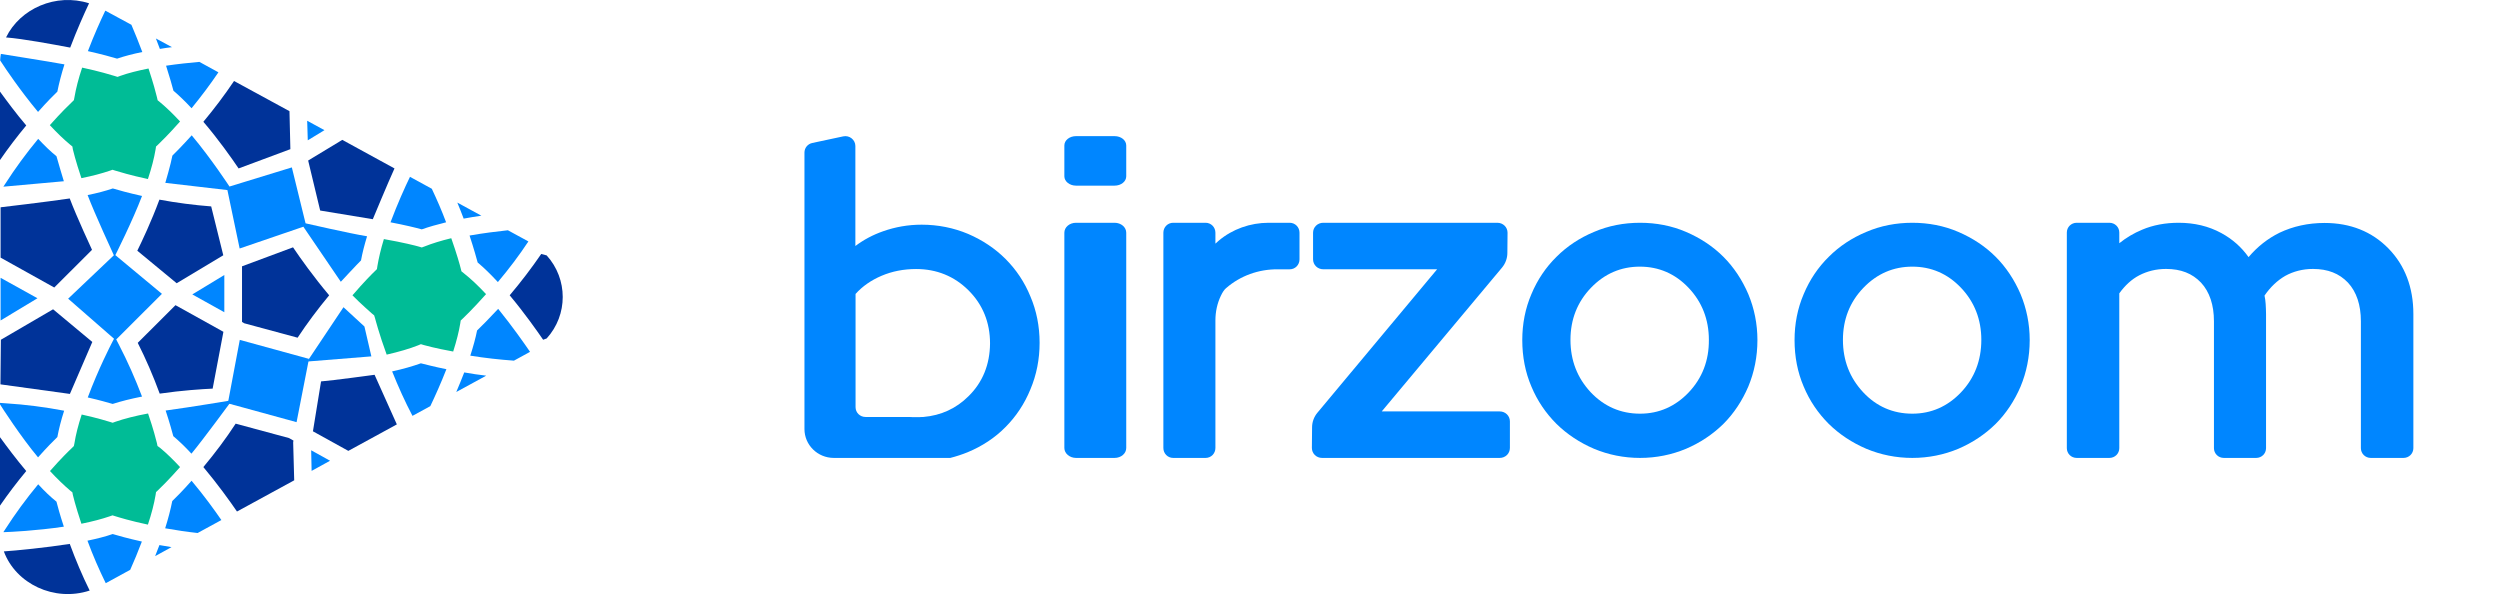 <svg width="202" height="48" viewBox="0 0 202 48" fill="none" xmlns="http://www.w3.org/2000/svg">
<path d="M81.252 20.929C80.399 20.075 79.39 19.404 78.225 18.901C77.061 18.413 75.804 18.154 74.469 18.154C73.382 18.154 72.342 18.337 71.349 18.688C70.526 18.977 69.781 19.374 69.114 19.877V11.796C69.114 11.293 68.632 10.911 68.136 11.018L65.636 11.552C65.264 11.628 65 11.948 65 12.329V34.667C65 35.948 66.055 37 67.375 37H76.782C77.263 36.878 77.729 36.725 78.179 36.543C79.359 36.055 80.399 35.368 81.237 34.515C82.091 33.661 82.774 32.639 83.255 31.465C83.752 30.291 84 29.025 84 27.699C84 26.372 83.752 25.107 83.255 23.948C82.789 22.804 82.106 21.783 81.252 20.929ZM78.256 32.014C77.263 33.005 76.037 33.569 74.609 33.691C74.593 33.691 74.562 33.691 74.547 33.691C74.376 33.706 74.189 33.706 74.019 33.706C73.832 33.706 73.646 33.706 73.46 33.691C73.444 33.691 73.413 33.691 73.398 33.691H69.936C69.486 33.691 69.129 33.341 69.129 32.898V23.75C69.688 23.125 70.402 22.637 71.225 22.286C72.078 21.92 73.025 21.737 74.019 21.737C75.68 21.737 77.108 22.317 78.256 23.46C79.405 24.604 79.995 26.052 79.995 27.745C79.98 29.452 79.405 30.886 78.256 32.014Z" fill="#0086FF"/>
<path d="M86.942 37H90.058C90.583 37 91 36.644 91 36.196V18.804C91 18.356 90.583 18 90.058 18H86.942C86.417 18 86 18.356 86 18.804V36.196C86 36.644 86.435 37 86.942 37Z" fill="#0086FF"/>
<path d="M86.942 15H90.058C90.583 15 91 14.667 91 14.246V11.754C91 11.333 90.583 11 90.058 11H86.942C86.417 11 86 11.333 86 11.754V14.246C86 14.667 86.435 15 86.942 15Z" fill="#0086FF"/>
<path d="M98.464 19.454C98.373 19.532 98.281 19.609 98.205 19.686V18.805C98.205 18.356 97.855 18 97.413 18H94.792C94.35 18 94 18.356 94 18.805V36.196C94 36.644 94.35 37 94.792 37H97.413C97.855 37 98.205 36.644 98.205 36.196V25.891C98.205 25.179 98.357 24.498 98.647 23.895C98.784 23.601 98.936 23.384 99.073 23.276C100.216 22.286 101.694 21.744 103.263 21.76H104.208C104.65 21.76 105 21.404 105 20.955V18.805C105 18.356 104.65 18 104.208 18H102.501C101.023 18 99.576 18.511 98.464 19.454Z" fill="#0086FF"/>
<path d="M121.367 21.618C121.636 21.293 121.795 20.875 121.795 20.443L121.81 18.804C121.81 18.356 121.446 18 120.988 18H106.917C106.459 18 106.095 18.356 106.095 18.804V20.953C106.095 21.401 106.459 21.757 106.917 21.757H116.119L106.443 33.352C106.174 33.676 106.016 34.094 106.016 34.526L106 36.196C106 36.644 106.364 37 106.822 37H121.178C121.636 37 122 36.644 122 36.196V34.047C122 33.599 121.636 33.243 121.178 33.243H111.644L121.367 21.618Z" fill="#0086FF"/>
<path d="M139.25 20.749C138.408 19.907 137.386 19.232 136.228 18.736C135.071 18.24 133.823 18 132.516 18C131.208 18 129.959 18.24 128.802 18.736C127.645 19.217 126.623 19.892 125.766 20.749C124.909 21.59 124.218 22.611 123.737 23.768C123.241 24.924 123 26.171 123 27.477C123 28.814 123.241 30.076 123.737 31.232C124.218 32.389 124.909 33.395 125.766 34.252C126.623 35.093 127.645 35.768 128.802 36.264C129.959 36.745 131.208 37 132.516 37C133.823 37 135.071 36.745 136.228 36.264C137.386 35.768 138.392 35.093 139.25 34.252C140.092 33.41 140.768 32.389 141.264 31.232C141.745 30.076 142 28.814 142 27.477C142 26.171 141.745 24.924 141.264 23.768C140.768 22.611 140.092 21.59 139.25 20.749ZM136.454 31.698C135.371 32.84 134.048 33.425 132.516 33.425C130.952 33.425 129.614 32.84 128.532 31.698C127.45 30.541 126.894 29.13 126.894 27.462C126.894 25.81 127.45 24.398 128.547 23.257C129.644 22.116 130.967 21.545 132.501 21.545C134.034 21.545 135.356 22.116 136.439 23.257C137.521 24.398 138.077 25.81 138.077 27.462C138.092 29.13 137.536 30.556 136.454 31.698Z" fill="#0086FF"/>
<path d="M161.249 20.749C160.408 19.907 159.385 19.232 158.228 18.736C157.07 18.24 155.823 18 154.515 18C153.207 18 151.96 18.24 150.803 18.736C149.645 19.217 148.623 19.892 147.766 20.749C146.909 21.59 146.218 22.611 145.737 23.768C145.241 24.924 145 26.171 145 27.477C145 28.814 145.241 30.076 145.737 31.232C146.218 32.389 146.909 33.395 147.766 34.252C148.623 35.093 149.645 35.768 150.803 36.264C151.96 36.745 153.207 37 154.515 37C155.823 37 157.07 36.745 158.228 36.264C159.385 35.768 160.393 35.093 161.249 34.252C162.091 33.41 162.767 32.389 163.263 31.232C163.744 30.076 164 28.814 164 27.477C164 26.171 163.744 24.924 163.263 23.768C162.767 22.611 162.091 21.59 161.249 20.749ZM158.453 31.698C157.37 32.84 156.048 33.425 154.515 33.425C152.952 33.425 151.614 32.84 150.547 31.698C149.464 30.541 148.909 29.13 148.909 27.462C148.909 25.81 149.464 24.398 150.562 23.257C151.659 22.116 152.982 21.545 154.515 21.545C156.048 21.545 157.37 22.116 158.453 23.257C159.536 24.398 160.091 25.81 160.091 27.462C160.091 29.13 159.536 30.556 158.453 31.698Z" fill="#0086FF"/>
<path d="M192.987 20.077C191.652 18.713 189.916 18.015 187.827 18.015C186.491 18.015 185.277 18.288 184.187 18.804C183.234 19.274 182.405 19.926 181.683 20.775C181.115 19.971 180.378 19.319 179.486 18.834C178.458 18.273 177.306 18 176.031 18C174.971 18 173.973 18.182 173.082 18.561C172.422 18.834 171.808 19.198 171.239 19.653V18.788C171.239 18.349 170.885 18 170.44 18H167.798C167.353 18 167 18.349 167 18.788V36.212C167 36.651 167.353 37 167.798 37H170.44C170.885 37 171.239 36.651 171.239 36.212V23.702C171.7 23.065 172.237 22.564 172.852 22.246C173.497 21.912 174.218 21.73 175.018 21.73C176.216 21.73 177.137 22.094 177.843 22.837C178.534 23.58 178.887 24.642 178.887 25.961V36.212C178.887 36.651 179.241 37 179.687 37H182.298C182.743 37 183.096 36.651 183.096 36.212V25.369C183.096 25.112 183.081 24.824 183.065 24.551C183.051 24.323 183.02 24.096 182.973 23.884C183.449 23.186 184.017 22.655 184.647 22.291C185.308 21.927 186.06 21.73 186.889 21.73C188.087 21.73 189.01 22.094 189.716 22.837C190.407 23.58 190.76 24.642 190.76 25.961V36.212C190.76 36.651 191.114 37 191.559 37H194.201C194.646 37 195 36.651 195 36.212V25.369C195 23.232 194.323 21.442 192.987 20.077Z" fill="#0086FF"/>
<path d="M11.499 4.203C10.736 4.357 10.057 4.536 9.461 4.738C9.032 4.607 8.21 4.381 7.102 4.131C7.59 2.847 8.126 1.658 8.508 0.861L10.617 2.003C10.915 2.716 11.225 3.453 11.499 4.203Z" fill="#0086FF"/>
<path d="M13.895 3.811C13.573 3.846 13.251 3.894 12.918 3.953C12.81 3.668 12.703 3.382 12.596 3.109L13.895 3.811Z" fill="#0086FF"/>
<path d="M17.648 5.844C16.981 6.831 16.254 7.794 15.479 8.746C14.967 8.199 14.479 7.723 14.014 7.33C13.93 6.997 13.728 6.284 13.418 5.309C14.383 5.166 15.325 5.071 16.111 5L17.648 5.844Z" fill="#0086FF"/>
<path d="M11.476 32.043C10.928 30.604 10.308 29.201 9.629 27.892L9.39 27.429L13.084 23.742L9.319 20.614C9.319 20.614 10.725 17.82 11.476 15.834C10.356 15.584 9.545 15.358 9.116 15.227C8.521 15.429 7.841 15.608 7.079 15.762C7.639 17.249 9.2 20.626 9.2 20.626L5.506 24.134L9.212 27.369L9.009 27.762C8.997 27.785 7.949 29.807 7.091 32.114C8.032 32.328 8.723 32.53 9.104 32.638C9.772 32.423 10.57 32.221 11.476 32.043Z" fill="#0086FF"/>
<path d="M3.086 11.219C2.108 12.397 1.215 13.621 0.428 14.846L0.273 15.084L5.159 14.644C5.159 14.644 4.647 12.956 4.563 12.623C4.087 12.242 3.598 11.766 3.086 11.219Z" fill="#0086FF"/>
<path d="M0.047 16.749V20.816L4.384 23.231L7.435 20.186C7.435 20.186 6.172 17.475 5.635 16.036C3.705 16.321 0.047 16.749 0.047 16.749Z" fill="#003399"/>
<path d="M23.462 12.052L19.279 13.61C18.707 12.765 17.671 11.29 16.432 9.84C17.325 8.769 18.159 7.663 18.91 6.545L23.39 8.983L23.462 12.052Z" fill="#003399"/>
<path d="M12.881 16.131C12.226 17.903 11.463 19.508 11.094 20.258L14.275 22.886L18.041 20.626L17.064 16.678C15.681 16.571 14.275 16.392 12.881 16.131Z" fill="#003399"/>
<path d="M24.689 18.045L23.581 13.526L18.541 15.072C18.541 15.072 17.111 12.872 15.49 10.934C14.752 11.754 14.18 12.325 13.929 12.575C13.81 13.241 13.357 14.775 13.357 14.775L18.374 15.358L19.363 20.079L24.511 18.319L27.538 22.767C27.538 22.767 28.896 21.304 29.17 21.042C29.277 20.448 29.444 19.793 29.659 19.092C28.264 18.866 24.689 18.045 24.689 18.045Z" fill="#0086FF"/>
<path d="M2.121 10.137C1.37 11.041 0.655 11.98 0 12.932V7.402C0.572 8.187 1.299 9.174 2.121 10.137Z" fill="#003399"/>
<path d="M5.207 5.202C4.957 5.999 4.766 6.736 4.635 7.402C4.373 7.652 3.801 8.222 3.074 9.043C1.608 7.283 0.405 5.487 0.179 5.13L0.012 4.881C0.024 4.702 0.036 4.536 0.071 4.357C0.572 4.441 3.849 4.952 5.207 5.202Z" fill="#0086FF"/>
<path d="M7.197 0.266C6.792 1.123 6.208 2.431 5.672 3.846C4.278 3.584 1.871 3.132 0.488 3.025C1.62 0.695 4.516 -0.59 7.197 0.266Z" fill="#003399"/>
<path d="M23.677 19.984L19.555 21.518V26.013L19.733 26.12L24.047 27.286C24.822 26.108 25.68 24.967 26.597 23.861C25.334 22.362 24.261 20.852 23.677 19.984Z" fill="#003399"/>
<path d="M15.539 23.789L18.125 25.229V22.22L15.539 23.789Z" fill="#0086FF"/>
<path d="M11.129 27.702C11.784 28.998 12.38 30.378 12.904 31.805C14.704 31.543 16.384 31.436 17.182 31.401L18.052 26.81L14.179 24.658L11.129 27.702Z" fill="#003399"/>
<path d="M19.375 27.463L18.41 32.589L23.963 34.111L24.964 28.997L19.375 27.463Z" fill="#0086FF"/>
<path d="M13.383 33.171C13.728 34.206 13.919 34.943 14.002 35.241C14.467 35.633 14.968 36.109 15.468 36.656C16.445 35.478 18.745 32.339 18.745 32.339C18.745 32.339 15.492 32.886 13.383 33.171Z" fill="#0086FF"/>
<path d="M30.006 28.795L29.446 26.381L27.754 24.823L24.822 29.212L30.006 28.795Z" fill="#0086FF"/>
<path d="M11.463 43.757C11.154 44.577 10.82 45.374 10.522 46.04L8.544 47.122C8.008 46.028 7.507 44.887 7.066 43.686C7.829 43.531 8.52 43.353 9.104 43.15C9.533 43.281 10.343 43.507 11.463 43.757Z" fill="#0086FF"/>
<path d="M3.086 39.13C2.108 40.308 1.215 41.532 0.428 42.758L0.273 42.995H0.393C0.81 42.983 2.907 42.888 5.159 42.555C4.837 41.58 4.647 40.867 4.563 40.534C4.087 40.153 3.586 39.677 3.086 39.13Z" fill="#0086FF"/>
<path d="M7.246 47.717C4.386 48.656 1.276 47.17 0.311 44.553C1.24 44.494 3.766 44.244 5.637 43.947C6.114 45.243 6.65 46.516 7.246 47.717Z" fill="#003399"/>
<path d="M13.858 44.208L12.535 44.934C12.654 44.648 12.762 44.339 12.881 44.042C13.202 44.101 13.536 44.161 13.858 44.208Z" fill="#0086FF"/>
<path d="M23.772 38.809L19.148 41.331C18.612 40.546 17.599 39.131 16.432 37.739C17.385 36.597 18.267 35.42 19.041 34.231L23.355 35.396L23.712 35.599L23.688 35.741L23.772 38.809Z" fill="#003399"/>
<path d="M17.886 42.02L15.967 43.067C15.098 42.972 14.227 42.841 13.346 42.686C13.596 41.89 13.787 41.152 13.918 40.486C14.18 40.237 14.752 39.666 15.479 38.845C16.492 40.046 17.373 41.271 17.886 42.02Z" fill="#0086FF"/>
<path d="M3.026 24.099L0.047 22.446V25.895L3.026 24.099Z" fill="#0086FF"/>
<path d="M2.121 38.06C1.37 38.964 0.655 39.904 0 40.855V35.325C0.572 36.11 1.299 37.085 2.121 38.06Z" fill="#003399"/>
<path d="M5.183 33.185C4.933 33.958 4.754 34.671 4.635 35.313C4.373 35.563 3.801 36.134 3.074 36.955C1.68 35.289 0.155 32.923 0 32.673V32.554L0.5 32.59C2.038 32.685 3.611 32.887 5.183 33.185Z" fill="#0086FF"/>
<path d="M5.648 31.829L7.459 27.631L4.289 24.991L0.071 27.452L0.035 31.056L5.648 31.829Z" fill="#003399"/>
<path d="M26.215 10.518L24.868 11.338L24.82 9.756L26.215 10.518Z" fill="#0086FF"/>
<path d="M31.875 13.609C31.363 14.727 30.123 17.712 30.123 17.712L25.87 17.011L24.904 12.991V12.967L27.657 11.302L31.875 13.609Z" fill="#003399"/>
<path d="M36.045 17.962C35.318 18.141 34.651 18.331 34.079 18.533C33.614 18.402 32.732 18.188 31.553 17.962C32.101 16.5 32.721 15.12 33.126 14.288L34.889 15.251C35.306 16.131 35.699 17.035 36.045 17.962Z" fill="#0086FF"/>
<path d="M42.826 28.428C42.802 28.439 42.766 28.463 42.743 28.475L41.527 29.141C40.359 29.058 39.18 28.927 38 28.737C38.238 28 38.429 27.31 38.548 26.703C38.882 26.382 39.489 25.776 40.252 24.955C41.42 26.394 42.421 27.833 42.826 28.428Z" fill="#0086FF"/>
<path d="M39.286 30.354L36.867 31.674C37.082 31.174 37.296 30.639 37.511 30.092C38.095 30.199 38.69 30.283 39.286 30.354Z" fill="#0086FF"/>
<path d="M26.668 37.228L25.178 38.048L25.143 36.383L26.668 37.228Z" fill="#0086FF"/>
<path d="M32.065 34.291L28.145 36.431L25.285 34.849L25.941 30.818C26.87 30.747 30.266 30.283 30.266 30.283L32.065 34.291Z" fill="#003399"/>
<path d="M36.069 29.831C35.628 30.96 35.151 32.019 34.77 32.816L33.328 33.601C32.732 32.471 32.184 31.258 31.684 30.009C32.565 29.819 33.34 29.593 34.007 29.355C34.401 29.45 35.103 29.64 36.069 29.831Z" fill="#0086FF"/>
<path d="M38.894 17.427C38.429 17.498 37.952 17.57 37.464 17.665C37.297 17.225 37.13 16.797 36.951 16.369L38.894 17.427Z" fill="#0086FF"/>
<path d="M44.173 27.345L43.886 27.452C43.41 26.762 42.397 25.312 41.182 23.861C42.099 22.779 42.957 21.649 43.732 20.519L44.173 20.638C45.9 22.553 45.9 25.442 44.173 27.345Z" fill="#003399"/>
<path d="M42.694 19.508C41.955 20.626 41.121 21.732 40.227 22.791C39.655 22.172 39.107 21.637 38.595 21.209C38.511 20.9 38.297 20.115 37.94 19.032C39.072 18.831 40.168 18.7 41.038 18.605L42.694 19.508Z" fill="#0086FF"/>
<path d="M30.302 25.704C30.302 25.704 30.647 27.036 31.243 28.654C32.232 28.427 33.09 28.178 33.781 27.904L34.008 27.809L34.246 27.881C34.282 27.892 35.163 28.142 36.617 28.404C36.891 27.547 37.082 26.786 37.189 26.132L37.225 25.895L37.404 25.728C37.416 25.716 38.166 25.014 39.274 23.766C38.643 23.088 38.035 22.517 37.475 22.077L37.284 21.922L37.225 21.684C37.165 21.435 36.915 20.531 36.462 19.247C35.628 19.449 34.901 19.675 34.305 19.913L34.079 19.996L33.841 19.924C33.638 19.865 32.59 19.591 31.017 19.318C30.766 20.139 30.599 20.876 30.492 21.506L30.457 21.744L30.29 21.91C30.087 22.101 29.396 22.791 28.479 23.861C29.039 24.444 30.04 25.324 30.04 25.324L30.23 25.478L30.302 25.704Z" fill="#00BC96"/>
<path d="M5.886 12.064C5.886 12.076 6.101 12.979 6.577 14.395C7.471 14.216 8.222 14.014 8.853 13.8L9.092 13.717L9.318 13.788C9.592 13.871 10.557 14.169 11.951 14.466C12.249 13.574 12.452 12.777 12.571 12.076L12.607 11.838L12.786 11.671C12.976 11.493 13.644 10.839 14.549 9.816C13.965 9.186 13.417 8.662 12.929 8.258L12.738 8.103L12.678 7.842C12.607 7.533 12.38 6.688 11.999 5.535C11.117 5.713 10.355 5.903 9.723 6.129L9.497 6.213L9.27 6.141C8.996 6.058 8.031 5.761 6.637 5.463C6.339 6.355 6.136 7.152 6.017 7.854L5.97 8.092L5.803 8.258C5.612 8.436 4.933 9.091 4.027 10.113C4.611 10.744 5.159 11.267 5.66 11.683L5.85 11.838L5.886 12.064Z" fill="#00BC96"/>
<path d="M5.886 39.987C5.886 39.998 6.101 40.891 6.577 42.318C7.471 42.139 8.222 41.937 8.853 41.723L9.091 41.64L9.318 41.711C9.58 41.794 10.545 42.092 11.951 42.389C12.249 41.497 12.452 40.7 12.571 39.998L12.607 39.761L12.785 39.594C12.976 39.416 13.643 38.762 14.549 37.739C13.965 37.109 13.417 36.586 12.928 36.181L12.726 36.038L12.678 35.801C12.618 35.551 12.392 34.659 11.963 33.41C10.938 33.6 10.057 33.826 9.33 34.076L9.103 34.159L8.877 34.088C8.722 34.041 7.888 33.779 6.601 33.493C6.315 34.361 6.124 35.135 6.017 35.801L5.969 36.038L5.803 36.205C5.612 36.383 4.933 37.037 4.039 38.06C4.623 38.69 5.171 39.214 5.66 39.63L5.85 39.784L5.886 39.987Z" fill="#00BC96"/>
</svg>
